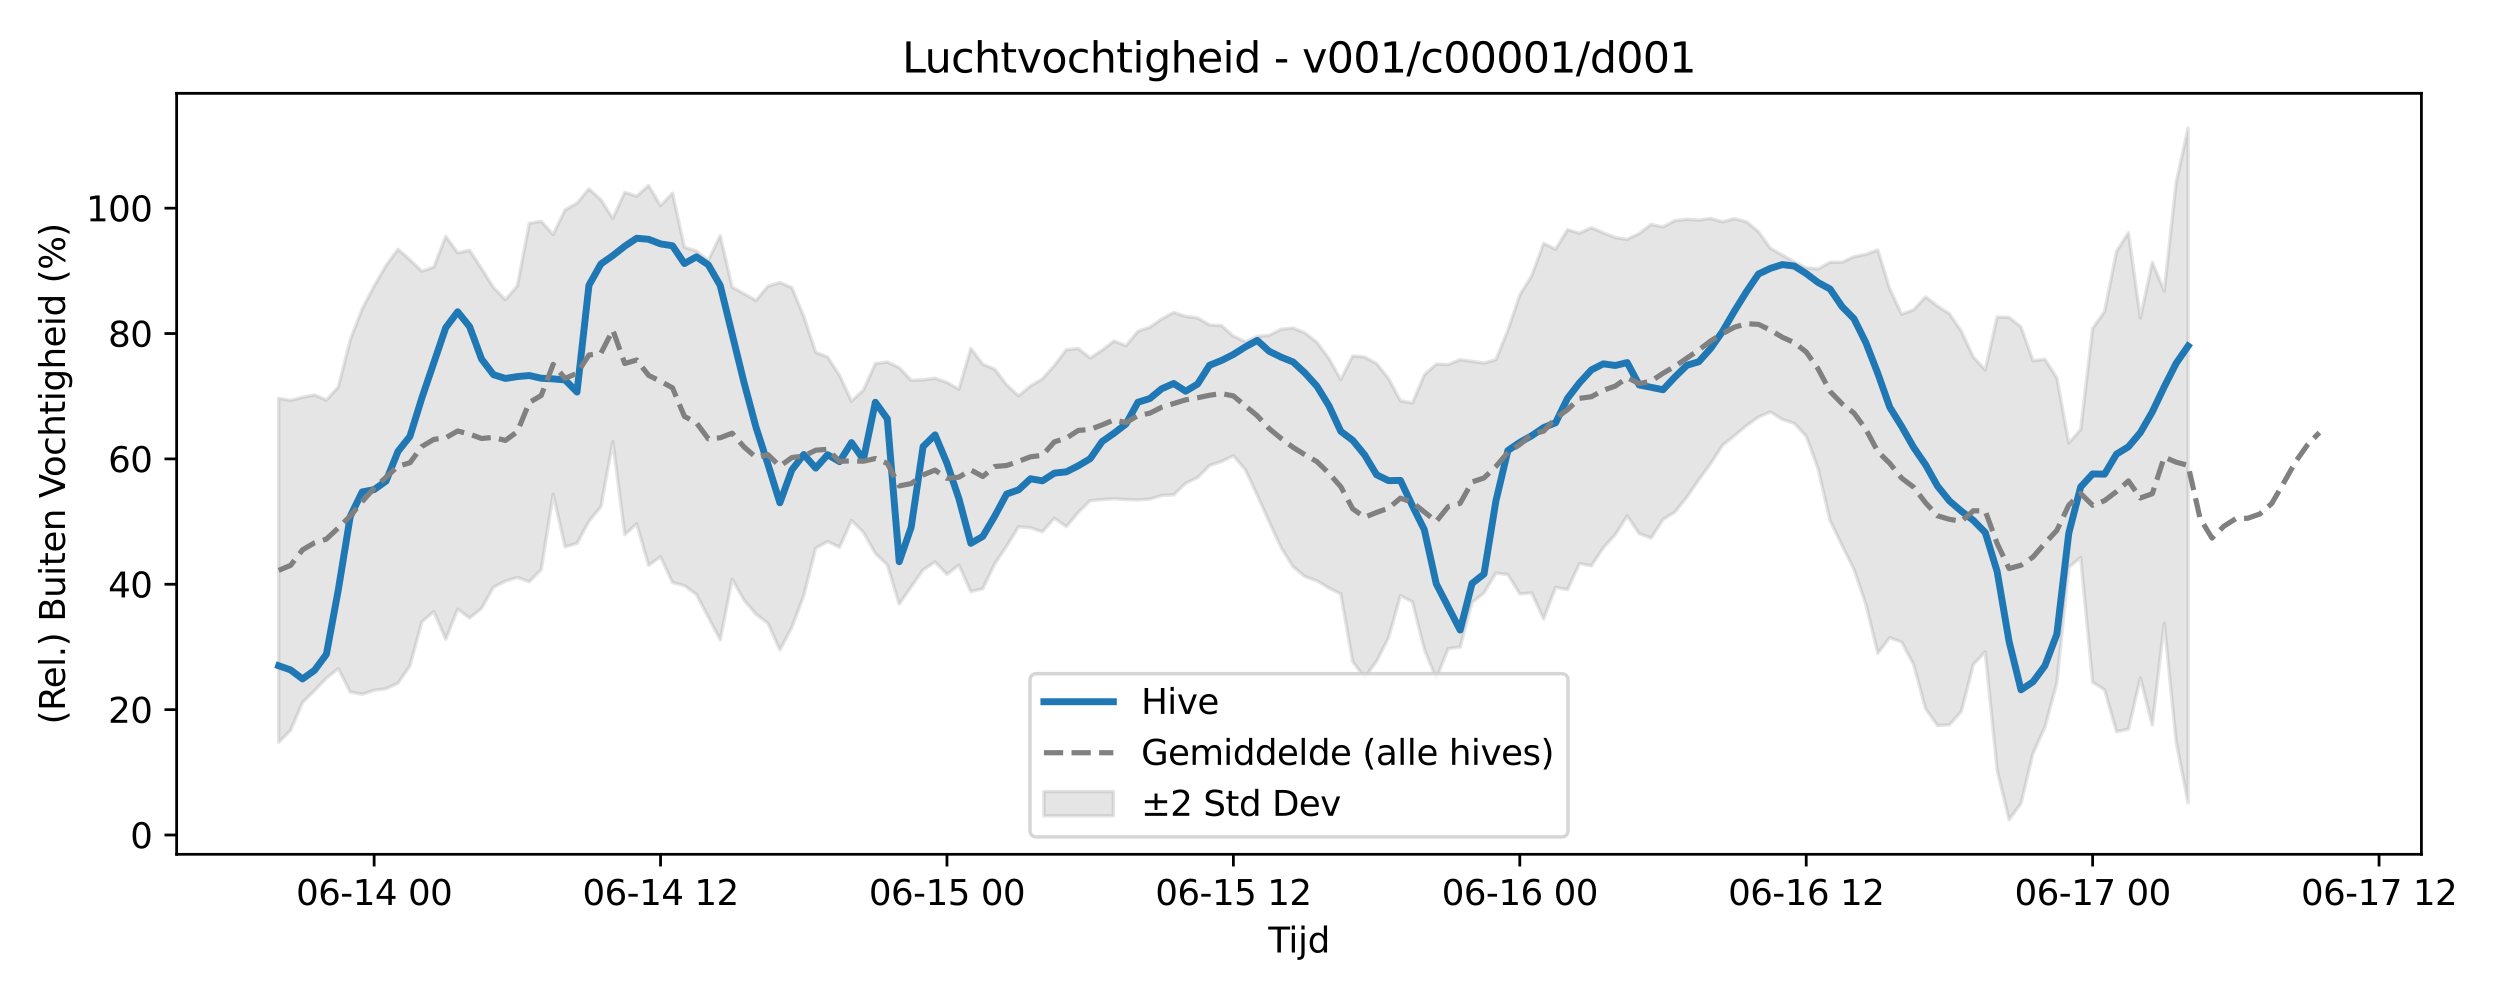 <?xml version="1.0" encoding="utf-8" standalone="no"?>
<!DOCTYPE svg PUBLIC "-//W3C//DTD SVG 1.1//EN"
  "http://www.w3.org/Graphics/SVG/1.1/DTD/svg11.dtd">
<svg xmlns:xlink="http://www.w3.org/1999/xlink" width="720pt" height="288pt" viewBox="0 0 720 288" xmlns="http://www.w3.org/2000/svg" version="1.1">
 <defs>
  <style type="text/css">*{stroke-linejoin: round; stroke-linecap: butt}</style>
 </defs>
 <g id="figure_1">
  <g id="patch_1">
   <path d="M 0 288 
L 720 288 
L 720 0 
L 0 0 
z
" style="fill: #ffffff"/>
  </g>
  <g id="axes_1">
   <g id="patch_2">
    <path d="M 50.87 246.04 
L 697.366 246.04 
L 697.366 26.88 
L 50.87 26.88 
z
" style="fill: #ffffff"/>
   </g>
   <g id="FillBetweenPolyCollection_1">
    <defs>
     <path id="m0b4babfa93" d="M 80.256 -173.273 
L 80.256 -74.184 
L 83.693 -77.679 
L 87.13 -85.698 
L 90.567 -89.067 
L 94.004 -92.716 
L 97.441 -95.414 
L 100.878 -88.701 
L 104.315 -88.053 
L 107.752 -89.182 
L 111.189 -89.645 
L 114.626 -91.266 
L 118.063 -96.252 
L 121.5 -108.92 
L 124.937 -111.843 
L 128.374 -103.891 
L 131.811 -112.551 
L 135.248 -110.031 
L 138.685 -112.783 
L 142.122 -118.868 
L 145.559 -120.623 
L 148.996 -121.707 
L 152.433 -120.457 
L 155.87 -123.959 
L 159.307 -145.637 
L 162.744 -130.539 
L 166.181 -131.5 
L 169.618 -137.879 
L 173.055 -142.057 
L 176.492 -160.827 
L 179.929 -134.02 
L 183.366 -137.135 
L 186.803 -125.184 
L 190.24 -127.658 
L 193.677 -120.226 
L 197.114 -119.332 
L 200.551 -116.817 
L 203.987 -110.263 
L 207.424 -103.742 
L 210.861 -121.165 
L 214.298 -115.14 
L 217.735 -111.084 
L 221.172 -108.505 
L 224.609 -100.816 
L 228.046 -107.329 
L 231.483 -116.449 
L 234.92 -130.129 
L 238.357 -132.044 
L 241.794 -130.364 
L 245.231 -138.091 
L 248.668 -134.677 
L 252.105 -128.615 
L 255.542 -125.345 
L 258.979 -114.016 
L 262.416 -118.978 
L 265.853 -123.856 
L 269.29 -126.157 
L 272.727 -122.583 
L 276.164 -125.256 
L 279.601 -117.648 
L 283.038 -118.445 
L 286.475 -125.616 
L 289.912 -130.704 
L 293.349 -136.281 
L 296.786 -136.017 
L 300.223 -134.844 
L 303.66 -138.761 
L 307.097 -136.319 
L 310.534 -140.415 
L 313.971 -143.796 
L 317.408 -144.122 
L 320.845 -144.348 
L 324.282 -144.128 
L 327.719 -144.05 
L 331.156 -144.255 
L 334.593 -145.321 
L 338.03 -145.477 
L 341.467 -148.832 
L 344.904 -150.447 
L 348.341 -153.942 
L 351.778 -155.079 
L 355.215 -156.749 
L 358.652 -152.728 
L 362.089 -145.387 
L 365.526 -137.726 
L 368.963 -130.294 
L 372.4 -124.814 
L 375.837 -121.93 
L 379.274 -120.73 
L 382.711 -118.644 
L 386.147 -116.965 
L 389.584 -97.407 
L 393.021 -92.905 
L 396.458 -97.55 
L 399.895 -104.325 
L 403.332 -116.47 
L 406.769 -114.681 
L 410.206 -101.003 
L 413.643 -92.496 
L 417.08 -101.195 
L 420.517 -101.655 
L 423.954 -114.459 
L 427.391 -117.263 
L 430.828 -122.937 
L 434.265 -122.529 
L 437.702 -116.967 
L 441.139 -117.217 
L 444.576 -109.758 
L 448.013 -118.865 
L 451.45 -118.17 
L 454.887 -125.698 
L 458.324 -125.067 
L 461.761 -130.264 
L 465.198 -134.03 
L 468.635 -139.419 
L 472.072 -134.316 
L 475.509 -133.05 
L 478.946 -138.368 
L 482.383 -140.547 
L 485.82 -144.838 
L 489.257 -149.831 
L 492.694 -154.537 
L 496.131 -159.788 
L 499.568 -162.548 
L 503.005 -165.428 
L 506.442 -167.921 
L 509.879 -169.371 
L 513.316 -167.206 
L 516.753 -166.087 
L 520.19 -162.387 
L 523.627 -152.938 
L 527.064 -138.067 
L 530.501 -130.966 
L 533.938 -124.045 
L 537.375 -113.968 
L 540.812 -99.866 
L 544.249 -104.351 
L 547.686 -103.077 
L 551.123 -96.631 
L 554.56 -83.893 
L 557.997 -79.056 
L 561.434 -79.237 
L 564.87 -83.118 
L 568.307 -96.603 
L 571.744 -100.29 
L 575.181 -66.224 
L 578.618 -51.922 
L 582.055 -56.624 
L 585.492 -70.999 
L 588.929 -78.574 
L 592.366 -91.3 
L 595.803 -124.623 
L 599.24 -127.429 
L 602.677 -91.518 
L 606.114 -89.362 
L 609.551 -77.299 
L 612.988 -77.998 
L 616.425 -92.767 
L 619.862 -79.182 
L 623.299 -108.474 
L 626.736 -74.34 
L 630.173 -56.784 
L 630.173 -251.158 
L 630.173 -251.158 
L 626.736 -235.438 
L 623.299 -204.222 
L 619.862 -212.453 
L 616.425 -196.401 
L 612.988 -220.998 
L 609.551 -215.559 
L 606.114 -198.281 
L 602.677 -193.437 
L 599.24 -164.311 
L 595.803 -160.393 
L 592.366 -179.182 
L 588.929 -184.507 
L 585.492 -184.139 
L 582.055 -193.82 
L 578.618 -196.596 
L 575.181 -196.707 
L 571.744 -181.442 
L 568.307 -185.188 
L 564.87 -192.63 
L 561.434 -197.637 
L 557.997 -199.847 
L 554.56 -202.524 
L 551.123 -198.76 
L 547.686 -197.498 
L 544.249 -204.778 
L 540.812 -216.012 
L 537.375 -214.753 
L 533.938 -214.045 
L 530.501 -212.472 
L 527.064 -212.48 
L 523.627 -210.539 
L 520.19 -210.864 
L 516.753 -212.572 
L 513.316 -214.53 
L 509.879 -216.483 
L 506.442 -221.26 
L 503.005 -224.114 
L 499.568 -225.034 
L 496.131 -224.115 
L 492.694 -225.093 
L 489.257 -224.615 
L 485.82 -224.855 
L 482.383 -224.443 
L 478.946 -222.65 
L 475.509 -223.369 
L 472.072 -220.719 
L 468.635 -219.08 
L 465.198 -219.561 
L 461.761 -220.963 
L 458.324 -222.42 
L 454.887 -220.844 
L 451.45 -221.838 
L 448.013 -216.208 
L 444.576 -217.905 
L 441.139 -208.589 
L 437.702 -203.011 
L 434.265 -192.875 
L 430.828 -184.403 
L 427.391 -183.442 
L 423.954 -183.924 
L 420.517 -184.417 
L 417.08 -182.987 
L 413.643 -183.14 
L 410.206 -180.05 
L 406.769 -171.942 
L 403.332 -172.577 
L 399.895 -178.979 
L 396.458 -183.296 
L 393.021 -185.164 
L 389.584 -185.494 
L 386.147 -178.684 
L 382.711 -184.768 
L 379.274 -189.387 
L 375.837 -192.117 
L 372.4 -193.521 
L 368.963 -193.174 
L 365.526 -191.416 
L 362.089 -191.123 
L 358.652 -189.592 
L 355.215 -191.203 
L 351.778 -194.23 
L 348.341 -194.396 
L 344.904 -196.438 
L 341.467 -196.867 
L 338.03 -198.021 
L 334.593 -196.148 
L 331.156 -193.758 
L 327.719 -192.571 
L 324.282 -188.427 
L 320.845 -189.806 
L 317.408 -187.135 
L 313.971 -184.899 
L 310.534 -187.644 
L 307.097 -187.278 
L 303.66 -182.747 
L 300.223 -178.876 
L 296.786 -176.878 
L 293.349 -173.983 
L 289.912 -177.17 
L 286.475 -181.673 
L 283.038 -183.099 
L 279.601 -187.672 
L 276.164 -175.895 
L 272.727 -177.88 
L 269.29 -179.069 
L 265.853 -178.602 
L 262.416 -178.477 
L 258.979 -182.098 
L 255.542 -183.75 
L 252.105 -183.282 
L 248.668 -175.655 
L 245.231 -172.465 
L 241.794 -179.891 
L 238.357 -185.157 
L 234.92 -186.548 
L 231.483 -196.884 
L 228.046 -205.135 
L 224.609 -206.645 
L 221.172 -205.576 
L 217.735 -201.458 
L 214.298 -203.402 
L 210.861 -205.311 
L 207.424 -220.107 
L 203.987 -212.982 
L 200.551 -215.712 
L 197.114 -216.816 
L 193.677 -232.388 
L 190.24 -228.727 
L 186.803 -234.591 
L 183.366 -231.483 
L 179.929 -232.615 
L 176.492 -225.084 
L 173.055 -230.481 
L 169.618 -233.628 
L 166.181 -229.467 
L 162.744 -227.54 
L 159.307 -220.456 
L 155.87 -224.25 
L 152.433 -223.677 
L 148.996 -205.672 
L 145.559 -201.685 
L 142.122 -205.202 
L 138.685 -210.651 
L 135.248 -215.913 
L 131.811 -215.189 
L 128.374 -219.938 
L 124.937 -211.049 
L 121.5 -209.884 
L 118.063 -213.185 
L 114.626 -216.195 
L 111.189 -211.54 
L 107.752 -205.625 
L 104.315 -199.034 
L 100.878 -190.116 
L 97.441 -176.543 
L 94.004 -172.777 
L 90.567 -174.259 
L 87.13 -173.605 
L 83.693 -172.683 
L 80.256 -173.273 
z
" style="stroke: #808080; stroke-opacity: 0.2"/>
    </defs>
    <g clip-path="url(#p33e4d9b9db)">
     <use xlink:href="#m0b4babfa93" x="0" y="288" style="fill: #808080; fill-opacity: 0.2; stroke: #808080; stroke-opacity: 0.2"/>
    </g>
   </g>
   <g id="matplotlib.axis_1">
    <g id="xtick_1">
     <g id="line2d_1">
      <defs>
       <path id="m28dfb45bac" d="M 0 0 
L 0 3.5 
" style="stroke: #000000; stroke-width: 0.8"/>
      </defs>
      <g>
       <use xlink:href="#m28dfb45bac" x="107.752" y="246.04" style="stroke: #000000; stroke-width: 0.8"/>
      </g>
     </g>
     <g id="text_1">
      <!-- 06-14 00 -->
      <g transform="translate(85.272 260.638) scale(0.1 -0.1)">
       <defs>
        <path id="DejaVuSans-30" d="M 2034 4250 
Q 1547 4250 1301 3770 
Q 1056 3291 1056 2328 
Q 1056 1369 1301 889 
Q 1547 409 2034 409 
Q 2525 409 2770 889 
Q 3016 1369 3016 2328 
Q 3016 3291 2770 3770 
Q 2525 4250 2034 4250 
z
M 2034 4750 
Q 2819 4750 3233 4129 
Q 3647 3509 3647 2328 
Q 3647 1150 3233 529 
Q 2819 -91 2034 -91 
Q 1250 -91 836 529 
Q 422 1150 422 2328 
Q 422 3509 836 4129 
Q 1250 4750 2034 4750 
z
" transform="scale(0.016)"/>
        <path id="DejaVuSans-36" d="M 2113 2584 
Q 1688 2584 1439 2293 
Q 1191 2003 1191 1497 
Q 1191 994 1439 701 
Q 1688 409 2113 409 
Q 2538 409 2786 701 
Q 3034 994 3034 1497 
Q 3034 2003 2786 2293 
Q 2538 2584 2113 2584 
z
M 3366 4563 
L 3366 3988 
Q 3128 4100 2886 4159 
Q 2644 4219 2406 4219 
Q 1781 4219 1451 3797 
Q 1122 3375 1075 2522 
Q 1259 2794 1537 2939 
Q 1816 3084 2150 3084 
Q 2853 3084 3261 2657 
Q 3669 2231 3669 1497 
Q 3669 778 3244 343 
Q 2819 -91 2113 -91 
Q 1303 -91 875 529 
Q 447 1150 447 2328 
Q 447 3434 972 4092 
Q 1497 4750 2381 4750 
Q 2619 4750 2861 4703 
Q 3103 4656 3366 4563 
z
" transform="scale(0.016)"/>
        <path id="DejaVuSans-2d" d="M 313 2009 
L 1997 2009 
L 1997 1497 
L 313 1497 
L 313 2009 
z
" transform="scale(0.016)"/>
        <path id="DejaVuSans-31" d="M 794 531 
L 1825 531 
L 1825 4091 
L 703 3866 
L 703 4441 
L 1819 4666 
L 2450 4666 
L 2450 531 
L 3481 531 
L 3481 0 
L 794 0 
L 794 531 
z
" transform="scale(0.016)"/>
        <path id="DejaVuSans-34" d="M 2419 4116 
L 825 1625 
L 2419 1625 
L 2419 4116 
z
M 2253 4666 
L 3047 4666 
L 3047 1625 
L 3713 1625 
L 3713 1100 
L 3047 1100 
L 3047 0 
L 2419 0 
L 2419 1100 
L 313 1100 
L 313 1709 
L 2253 4666 
z
" transform="scale(0.016)"/>
        <path id="DejaVuSans-20" transform="scale(0.016)"/>
       </defs>
       <use xlink:href="#DejaVuSans-30"/>
       <use xlink:href="#DejaVuSans-36" transform="translate(63.623 0)"/>
       <use xlink:href="#DejaVuSans-2d" transform="translate(127.246 0)"/>
       <use xlink:href="#DejaVuSans-31" transform="translate(163.33 0)"/>
       <use xlink:href="#DejaVuSans-34" transform="translate(226.953 0)"/>
       <use xlink:href="#DejaVuSans-20" transform="translate(290.576 0)"/>
       <use xlink:href="#DejaVuSans-30" transform="translate(322.363 0)"/>
       <use xlink:href="#DejaVuSans-30" transform="translate(385.986 0)"/>
      </g>
     </g>
    </g>
    <g id="xtick_2">
     <g id="line2d_2">
      <g>
       <use xlink:href="#m28dfb45bac" x="190.24" y="246.04" style="stroke: #000000; stroke-width: 0.8"/>
      </g>
     </g>
     <g id="text_2">
      <!-- 06-14 12 -->
      <g transform="translate(167.759 260.638) scale(0.1 -0.1)">
       <defs>
        <path id="DejaVuSans-32" d="M 1228 531 
L 3431 531 
L 3431 0 
L 469 0 
L 469 531 
Q 828 903 1448 1529 
Q 2069 2156 2228 2338 
Q 2531 2678 2651 2914 
Q 2772 3150 2772 3378 
Q 2772 3750 2511 3984 
Q 2250 4219 1831 4219 
Q 1534 4219 1204 4116 
Q 875 4013 500 3803 
L 500 4441 
Q 881 4594 1212 4672 
Q 1544 4750 1819 4750 
Q 2544 4750 2975 4387 
Q 3406 4025 3406 3419 
Q 3406 3131 3298 2873 
Q 3191 2616 2906 2266 
Q 2828 2175 2409 1742 
Q 1991 1309 1228 531 
z
" transform="scale(0.016)"/>
       </defs>
       <use xlink:href="#DejaVuSans-30"/>
       <use xlink:href="#DejaVuSans-36" transform="translate(63.623 0)"/>
       <use xlink:href="#DejaVuSans-2d" transform="translate(127.246 0)"/>
       <use xlink:href="#DejaVuSans-31" transform="translate(163.33 0)"/>
       <use xlink:href="#DejaVuSans-34" transform="translate(226.953 0)"/>
       <use xlink:href="#DejaVuSans-20" transform="translate(290.576 0)"/>
       <use xlink:href="#DejaVuSans-31" transform="translate(322.363 0)"/>
       <use xlink:href="#DejaVuSans-32" transform="translate(385.986 0)"/>
      </g>
     </g>
    </g>
    <g id="xtick_3">
     <g id="line2d_3">
      <g>
       <use xlink:href="#m28dfb45bac" x="272.727" y="246.04" style="stroke: #000000; stroke-width: 0.8"/>
      </g>
     </g>
     <g id="text_3">
      <!-- 06-15 00 -->
      <g transform="translate(250.247 260.638) scale(0.1 -0.1)">
       <defs>
        <path id="DejaVuSans-35" d="M 691 4666 
L 3169 4666 
L 3169 4134 
L 1269 4134 
L 1269 2991 
Q 1406 3038 1543 3061 
Q 1681 3084 1819 3084 
Q 2600 3084 3056 2656 
Q 3513 2228 3513 1497 
Q 3513 744 3044 326 
Q 2575 -91 1722 -91 
Q 1428 -91 1123 -41 
Q 819 9 494 109 
L 494 744 
Q 775 591 1075 516 
Q 1375 441 1709 441 
Q 2250 441 2565 725 
Q 2881 1009 2881 1497 
Q 2881 1984 2565 2268 
Q 2250 2553 1709 2553 
Q 1456 2553 1204 2497 
Q 953 2441 691 2322 
L 691 4666 
z
" transform="scale(0.016)"/>
       </defs>
       <use xlink:href="#DejaVuSans-30"/>
       <use xlink:href="#DejaVuSans-36" transform="translate(63.623 0)"/>
       <use xlink:href="#DejaVuSans-2d" transform="translate(127.246 0)"/>
       <use xlink:href="#DejaVuSans-31" transform="translate(163.33 0)"/>
       <use xlink:href="#DejaVuSans-35" transform="translate(226.953 0)"/>
       <use xlink:href="#DejaVuSans-20" transform="translate(290.576 0)"/>
       <use xlink:href="#DejaVuSans-30" transform="translate(322.363 0)"/>
       <use xlink:href="#DejaVuSans-30" transform="translate(385.986 0)"/>
      </g>
     </g>
    </g>
    <g id="xtick_4">
     <g id="line2d_4">
      <g>
       <use xlink:href="#m28dfb45bac" x="355.215" y="246.04" style="stroke: #000000; stroke-width: 0.8"/>
      </g>
     </g>
     <g id="text_4">
      <!-- 06-15 12 -->
      <g transform="translate(332.734 260.638) scale(0.1 -0.1)">
       <use xlink:href="#DejaVuSans-30"/>
       <use xlink:href="#DejaVuSans-36" transform="translate(63.623 0)"/>
       <use xlink:href="#DejaVuSans-2d" transform="translate(127.246 0)"/>
       <use xlink:href="#DejaVuSans-31" transform="translate(163.33 0)"/>
       <use xlink:href="#DejaVuSans-35" transform="translate(226.953 0)"/>
       <use xlink:href="#DejaVuSans-20" transform="translate(290.576 0)"/>
       <use xlink:href="#DejaVuSans-31" transform="translate(322.363 0)"/>
       <use xlink:href="#DejaVuSans-32" transform="translate(385.986 0)"/>
      </g>
     </g>
    </g>
    <g id="xtick_5">
     <g id="line2d_5">
      <g>
       <use xlink:href="#m28dfb45bac" x="437.702" y="246.04" style="stroke: #000000; stroke-width: 0.8"/>
      </g>
     </g>
     <g id="text_5">
      <!-- 06-16 00 -->
      <g transform="translate(415.222 260.638) scale(0.1 -0.1)">
       <use xlink:href="#DejaVuSans-30"/>
       <use xlink:href="#DejaVuSans-36" transform="translate(63.623 0)"/>
       <use xlink:href="#DejaVuSans-2d" transform="translate(127.246 0)"/>
       <use xlink:href="#DejaVuSans-31" transform="translate(163.33 0)"/>
       <use xlink:href="#DejaVuSans-36" transform="translate(226.953 0)"/>
       <use xlink:href="#DejaVuSans-20" transform="translate(290.576 0)"/>
       <use xlink:href="#DejaVuSans-30" transform="translate(322.363 0)"/>
       <use xlink:href="#DejaVuSans-30" transform="translate(385.986 0)"/>
      </g>
     </g>
    </g>
    <g id="xtick_6">
     <g id="line2d_6">
      <g>
       <use xlink:href="#m28dfb45bac" x="520.19" y="246.04" style="stroke: #000000; stroke-width: 0.8"/>
      </g>
     </g>
     <g id="text_6">
      <!-- 06-16 12 -->
      <g transform="translate(497.709 260.638) scale(0.1 -0.1)">
       <use xlink:href="#DejaVuSans-30"/>
       <use xlink:href="#DejaVuSans-36" transform="translate(63.623 0)"/>
       <use xlink:href="#DejaVuSans-2d" transform="translate(127.246 0)"/>
       <use xlink:href="#DejaVuSans-31" transform="translate(163.33 0)"/>
       <use xlink:href="#DejaVuSans-36" transform="translate(226.953 0)"/>
       <use xlink:href="#DejaVuSans-20" transform="translate(290.576 0)"/>
       <use xlink:href="#DejaVuSans-31" transform="translate(322.363 0)"/>
       <use xlink:href="#DejaVuSans-32" transform="translate(385.986 0)"/>
      </g>
     </g>
    </g>
    <g id="xtick_7">
     <g id="line2d_7">
      <g>
       <use xlink:href="#m28dfb45bac" x="602.677" y="246.04" style="stroke: #000000; stroke-width: 0.8"/>
      </g>
     </g>
     <g id="text_7">
      <!-- 06-17 00 -->
      <g transform="translate(580.197 260.638) scale(0.1 -0.1)">
       <defs>
        <path id="DejaVuSans-37" d="M 525 4666 
L 3525 4666 
L 3525 4397 
L 1831 0 
L 1172 0 
L 2766 4134 
L 525 4134 
L 525 4666 
z
" transform="scale(0.016)"/>
       </defs>
       <use xlink:href="#DejaVuSans-30"/>
       <use xlink:href="#DejaVuSans-36" transform="translate(63.623 0)"/>
       <use xlink:href="#DejaVuSans-2d" transform="translate(127.246 0)"/>
       <use xlink:href="#DejaVuSans-31" transform="translate(163.33 0)"/>
       <use xlink:href="#DejaVuSans-37" transform="translate(226.953 0)"/>
       <use xlink:href="#DejaVuSans-20" transform="translate(290.576 0)"/>
       <use xlink:href="#DejaVuSans-30" transform="translate(322.363 0)"/>
       <use xlink:href="#DejaVuSans-30" transform="translate(385.986 0)"/>
      </g>
     </g>
    </g>
    <g id="xtick_8">
     <g id="line2d_8">
      <g>
       <use xlink:href="#m28dfb45bac" x="685.165" y="246.04" style="stroke: #000000; stroke-width: 0.8"/>
      </g>
     </g>
     <g id="text_8">
      <!-- 06-17 12 -->
      <g transform="translate(662.684 260.638) scale(0.1 -0.1)">
       <use xlink:href="#DejaVuSans-30"/>
       <use xlink:href="#DejaVuSans-36" transform="translate(63.623 0)"/>
       <use xlink:href="#DejaVuSans-2d" transform="translate(127.246 0)"/>
       <use xlink:href="#DejaVuSans-31" transform="translate(163.33 0)"/>
       <use xlink:href="#DejaVuSans-37" transform="translate(226.953 0)"/>
       <use xlink:href="#DejaVuSans-20" transform="translate(290.576 0)"/>
       <use xlink:href="#DejaVuSans-31" transform="translate(322.363 0)"/>
       <use xlink:href="#DejaVuSans-32" transform="translate(385.986 0)"/>
      </g>
     </g>
    </g>
    <g id="text_9">
     <!-- Tijd -->
     <g transform="translate(365.268 274.317) scale(0.1 -0.1)">
      <defs>
       <path id="DejaVuSans-54" d="M -19 4666 
L 3928 4666 
L 3928 4134 
L 2272 4134 
L 2272 0 
L 1638 0 
L 1638 4134 
L -19 4134 
L -19 4666 
z
" transform="scale(0.016)"/>
       <path id="DejaVuSans-69" d="M 603 3500 
L 1178 3500 
L 1178 0 
L 603 0 
L 603 3500 
z
M 603 4863 
L 1178 4863 
L 1178 4134 
L 603 4134 
L 603 4863 
z
" transform="scale(0.016)"/>
       <path id="DejaVuSans-6a" d="M 603 3500 
L 1178 3500 
L 1178 -63 
Q 1178 -731 923 -1031 
Q 669 -1331 103 -1331 
L -116 -1331 
L -116 -844 
L 38 -844 
Q 366 -844 484 -692 
Q 603 -541 603 -63 
L 603 3500 
z
M 603 4863 
L 1178 4863 
L 1178 4134 
L 603 4134 
L 603 4863 
z
" transform="scale(0.016)"/>
       <path id="DejaVuSans-64" d="M 2906 2969 
L 2906 4863 
L 3481 4863 
L 3481 0 
L 2906 0 
L 2906 525 
Q 2725 213 2448 61 
Q 2172 -91 1784 -91 
Q 1150 -91 751 415 
Q 353 922 353 1747 
Q 353 2572 751 3078 
Q 1150 3584 1784 3584 
Q 2172 3584 2448 3432 
Q 2725 3281 2906 2969 
z
M 947 1747 
Q 947 1113 1208 752 
Q 1469 391 1925 391 
Q 2381 391 2643 752 
Q 2906 1113 2906 1747 
Q 2906 2381 2643 2742 
Q 2381 3103 1925 3103 
Q 1469 3103 1208 2742 
Q 947 2381 947 1747 
z
" transform="scale(0.016)"/>
      </defs>
      <use xlink:href="#DejaVuSans-54"/>
      <use xlink:href="#DejaVuSans-69" transform="translate(57.959 0)"/>
      <use xlink:href="#DejaVuSans-6a" transform="translate(85.742 0)"/>
      <use xlink:href="#DejaVuSans-64" transform="translate(113.525 0)"/>
     </g>
    </g>
   </g>
   <g id="matplotlib.axis_2">
    <g id="ytick_1">
     <g id="line2d_9">
      <defs>
       <path id="mb072e81828" d="M 0 0 
L -3.5 0 
" style="stroke: #000000; stroke-width: 0.8"/>
      </defs>
      <g>
       <use xlink:href="#mb072e81828" x="50.87" y="240.481" style="stroke: #000000; stroke-width: 0.8"/>
      </g>
     </g>
     <g id="text_10">
      <!-- 0 -->
      <g transform="translate(37.508 244.28) scale(0.1 -0.1)">
       <use xlink:href="#DejaVuSans-30"/>
      </g>
     </g>
    </g>
    <g id="ytick_2">
     <g id="line2d_10">
      <g>
       <use xlink:href="#mb072e81828" x="50.87" y="204.375" style="stroke: #000000; stroke-width: 0.8"/>
      </g>
     </g>
     <g id="text_11">
      <!-- 20 -->
      <g transform="translate(31.145 208.174) scale(0.1 -0.1)">
       <use xlink:href="#DejaVuSans-32"/>
       <use xlink:href="#DejaVuSans-30" transform="translate(63.623 0)"/>
      </g>
     </g>
    </g>
    <g id="ytick_3">
     <g id="line2d_11">
      <g>
       <use xlink:href="#mb072e81828" x="50.87" y="168.269" style="stroke: #000000; stroke-width: 0.8"/>
      </g>
     </g>
     <g id="text_12">
      <!-- 40 -->
      <g transform="translate(31.145 172.068) scale(0.1 -0.1)">
       <use xlink:href="#DejaVuSans-34"/>
       <use xlink:href="#DejaVuSans-30" transform="translate(63.623 0)"/>
      </g>
     </g>
    </g>
    <g id="ytick_4">
     <g id="line2d_12">
      <g>
       <use xlink:href="#mb072e81828" x="50.87" y="132.163" style="stroke: #000000; stroke-width: 0.8"/>
      </g>
     </g>
     <g id="text_13">
      <!-- 60 -->
      <g transform="translate(31.145 135.962) scale(0.1 -0.1)">
       <use xlink:href="#DejaVuSans-36"/>
       <use xlink:href="#DejaVuSans-30" transform="translate(63.623 0)"/>
      </g>
     </g>
    </g>
    <g id="ytick_5">
     <g id="line2d_13">
      <g>
       <use xlink:href="#mb072e81828" x="50.87" y="96.057" style="stroke: #000000; stroke-width: 0.8"/>
      </g>
     </g>
     <g id="text_14">
      <!-- 80 -->
      <g transform="translate(31.145 99.857) scale(0.1 -0.1)">
       <defs>
        <path id="DejaVuSans-38" d="M 2034 2216 
Q 1584 2216 1326 1975 
Q 1069 1734 1069 1313 
Q 1069 891 1326 650 
Q 1584 409 2034 409 
Q 2484 409 2743 651 
Q 3003 894 3003 1313 
Q 3003 1734 2745 1975 
Q 2488 2216 2034 2216 
z
M 1403 2484 
Q 997 2584 770 2862 
Q 544 3141 544 3541 
Q 544 4100 942 4425 
Q 1341 4750 2034 4750 
Q 2731 4750 3128 4425 
Q 3525 4100 3525 3541 
Q 3525 3141 3298 2862 
Q 3072 2584 2669 2484 
Q 3125 2378 3379 2068 
Q 3634 1759 3634 1313 
Q 3634 634 3220 271 
Q 2806 -91 2034 -91 
Q 1263 -91 848 271 
Q 434 634 434 1313 
Q 434 1759 690 2068 
Q 947 2378 1403 2484 
z
M 1172 3481 
Q 1172 3119 1398 2916 
Q 1625 2713 2034 2713 
Q 2441 2713 2670 2916 
Q 2900 3119 2900 3481 
Q 2900 3844 2670 4047 
Q 2441 4250 2034 4250 
Q 1625 4250 1398 4047 
Q 1172 3844 1172 3481 
z
" transform="scale(0.016)"/>
       </defs>
       <use xlink:href="#DejaVuSans-38"/>
       <use xlink:href="#DejaVuSans-30" transform="translate(63.623 0)"/>
      </g>
     </g>
    </g>
    <g id="ytick_6">
     <g id="line2d_14">
      <g>
       <use xlink:href="#mb072e81828" x="50.87" y="59.952" style="stroke: #000000; stroke-width: 0.8"/>
      </g>
     </g>
     <g id="text_15">
      <!-- 100 -->
      <g transform="translate(24.782 63.751) scale(0.1 -0.1)">
       <use xlink:href="#DejaVuSans-31"/>
       <use xlink:href="#DejaVuSans-30" transform="translate(63.623 0)"/>
       <use xlink:href="#DejaVuSans-30" transform="translate(127.246 0)"/>
      </g>
     </g>
    </g>
    <g id="text_16">
     <!-- (Rel.) Buiten Vochtigheid (%) -->
     <g transform="translate(18.703 208.621) rotate(-90) scale(0.1 -0.1)">
      <defs>
       <path id="DejaVuSans-28" d="M 1984 4856 
Q 1566 4138 1362 3434 
Q 1159 2731 1159 2009 
Q 1159 1288 1364 580 
Q 1569 -128 1984 -844 
L 1484 -844 
Q 1016 -109 783 600 
Q 550 1309 550 2009 
Q 550 2706 781 3412 
Q 1013 4119 1484 4856 
L 1984 4856 
z
" transform="scale(0.016)"/>
       <path id="DejaVuSans-52" d="M 2841 2188 
Q 3044 2119 3236 1894 
Q 3428 1669 3622 1275 
L 4263 0 
L 3584 0 
L 2988 1197 
Q 2756 1666 2539 1819 
Q 2322 1972 1947 1972 
L 1259 1972 
L 1259 0 
L 628 0 
L 628 4666 
L 2053 4666 
Q 2853 4666 3247 4331 
Q 3641 3997 3641 3322 
Q 3641 2881 3436 2590 
Q 3231 2300 2841 2188 
z
M 1259 4147 
L 1259 2491 
L 2053 2491 
Q 2509 2491 2742 2702 
Q 2975 2913 2975 3322 
Q 2975 3731 2742 3939 
Q 2509 4147 2053 4147 
L 1259 4147 
z
" transform="scale(0.016)"/>
       <path id="DejaVuSans-65" d="M 3597 1894 
L 3597 1613 
L 953 1613 
Q 991 1019 1311 708 
Q 1631 397 2203 397 
Q 2534 397 2845 478 
Q 3156 559 3463 722 
L 3463 178 
Q 3153 47 2828 -22 
Q 2503 -91 2169 -91 
Q 1331 -91 842 396 
Q 353 884 353 1716 
Q 353 2575 817 3079 
Q 1281 3584 2069 3584 
Q 2775 3584 3186 3129 
Q 3597 2675 3597 1894 
z
M 3022 2063 
Q 3016 2534 2758 2815 
Q 2500 3097 2075 3097 
Q 1594 3097 1305 2825 
Q 1016 2553 972 2059 
L 3022 2063 
z
" transform="scale(0.016)"/>
       <path id="DejaVuSans-6c" d="M 603 4863 
L 1178 4863 
L 1178 0 
L 603 0 
L 603 4863 
z
" transform="scale(0.016)"/>
       <path id="DejaVuSans-2e" d="M 684 794 
L 1344 794 
L 1344 0 
L 684 0 
L 684 794 
z
" transform="scale(0.016)"/>
       <path id="DejaVuSans-29" d="M 513 4856 
L 1013 4856 
Q 1481 4119 1714 3412 
Q 1947 2706 1947 2009 
Q 1947 1309 1714 600 
Q 1481 -109 1013 -844 
L 513 -844 
Q 928 -128 1133 580 
Q 1338 1288 1338 2009 
Q 1338 2731 1133 3434 
Q 928 4138 513 4856 
z
" transform="scale(0.016)"/>
       <path id="DejaVuSans-42" d="M 1259 2228 
L 1259 519 
L 2272 519 
Q 2781 519 3026 730 
Q 3272 941 3272 1375 
Q 3272 1813 3026 2020 
Q 2781 2228 2272 2228 
L 1259 2228 
z
M 1259 4147 
L 1259 2741 
L 2194 2741 
Q 2656 2741 2882 2914 
Q 3109 3088 3109 3444 
Q 3109 3797 2882 3972 
Q 2656 4147 2194 4147 
L 1259 4147 
z
M 628 4666 
L 2241 4666 
Q 2963 4666 3353 4366 
Q 3744 4066 3744 3513 
Q 3744 3084 3544 2831 
Q 3344 2578 2956 2516 
Q 3422 2416 3680 2098 
Q 3938 1781 3938 1306 
Q 3938 681 3513 340 
Q 3088 0 2303 0 
L 628 0 
L 628 4666 
z
" transform="scale(0.016)"/>
       <path id="DejaVuSans-75" d="M 544 1381 
L 544 3500 
L 1119 3500 
L 1119 1403 
Q 1119 906 1312 657 
Q 1506 409 1894 409 
Q 2359 409 2629 706 
Q 2900 1003 2900 1516 
L 2900 3500 
L 3475 3500 
L 3475 0 
L 2900 0 
L 2900 538 
Q 2691 219 2414 64 
Q 2138 -91 1772 -91 
Q 1169 -91 856 284 
Q 544 659 544 1381 
z
M 1991 3584 
L 1991 3584 
z
" transform="scale(0.016)"/>
       <path id="DejaVuSans-74" d="M 1172 4494 
L 1172 3500 
L 2356 3500 
L 2356 3053 
L 1172 3053 
L 1172 1153 
Q 1172 725 1289 603 
Q 1406 481 1766 481 
L 2356 481 
L 2356 0 
L 1766 0 
Q 1100 0 847 248 
Q 594 497 594 1153 
L 594 3053 
L 172 3053 
L 172 3500 
L 594 3500 
L 594 4494 
L 1172 4494 
z
" transform="scale(0.016)"/>
       <path id="DejaVuSans-6e" d="M 3513 2113 
L 3513 0 
L 2938 0 
L 2938 2094 
Q 2938 2591 2744 2837 
Q 2550 3084 2163 3084 
Q 1697 3084 1428 2787 
Q 1159 2491 1159 1978 
L 1159 0 
L 581 0 
L 581 3500 
L 1159 3500 
L 1159 2956 
Q 1366 3272 1645 3428 
Q 1925 3584 2291 3584 
Q 2894 3584 3203 3211 
Q 3513 2838 3513 2113 
z
" transform="scale(0.016)"/>
       <path id="DejaVuSans-56" d="M 1831 0 
L 50 4666 
L 709 4666 
L 2188 738 
L 3669 4666 
L 4325 4666 
L 2547 0 
L 1831 0 
z
" transform="scale(0.016)"/>
       <path id="DejaVuSans-6f" d="M 1959 3097 
Q 1497 3097 1228 2736 
Q 959 2375 959 1747 
Q 959 1119 1226 758 
Q 1494 397 1959 397 
Q 2419 397 2687 759 
Q 2956 1122 2956 1747 
Q 2956 2369 2687 2733 
Q 2419 3097 1959 3097 
z
M 1959 3584 
Q 2709 3584 3137 3096 
Q 3566 2609 3566 1747 
Q 3566 888 3137 398 
Q 2709 -91 1959 -91 
Q 1206 -91 779 398 
Q 353 888 353 1747 
Q 353 2609 779 3096 
Q 1206 3584 1959 3584 
z
" transform="scale(0.016)"/>
       <path id="DejaVuSans-63" d="M 3122 3366 
L 3122 2828 
Q 2878 2963 2633 3030 
Q 2388 3097 2138 3097 
Q 1578 3097 1268 2742 
Q 959 2388 959 1747 
Q 959 1106 1268 751 
Q 1578 397 2138 397 
Q 2388 397 2633 464 
Q 2878 531 3122 666 
L 3122 134 
Q 2881 22 2623 -34 
Q 2366 -91 2075 -91 
Q 1284 -91 818 406 
Q 353 903 353 1747 
Q 353 2603 823 3093 
Q 1294 3584 2113 3584 
Q 2378 3584 2631 3529 
Q 2884 3475 3122 3366 
z
" transform="scale(0.016)"/>
       <path id="DejaVuSans-68" d="M 3513 2113 
L 3513 0 
L 2938 0 
L 2938 2094 
Q 2938 2591 2744 2837 
Q 2550 3084 2163 3084 
Q 1697 3084 1428 2787 
Q 1159 2491 1159 1978 
L 1159 0 
L 581 0 
L 581 4863 
L 1159 4863 
L 1159 2956 
Q 1366 3272 1645 3428 
Q 1925 3584 2291 3584 
Q 2894 3584 3203 3211 
Q 3513 2838 3513 2113 
z
" transform="scale(0.016)"/>
       <path id="DejaVuSans-67" d="M 2906 1791 
Q 2906 2416 2648 2759 
Q 2391 3103 1925 3103 
Q 1463 3103 1205 2759 
Q 947 2416 947 1791 
Q 947 1169 1205 825 
Q 1463 481 1925 481 
Q 2391 481 2648 825 
Q 2906 1169 2906 1791 
z
M 3481 434 
Q 3481 -459 3084 -895 
Q 2688 -1331 1869 -1331 
Q 1566 -1331 1297 -1286 
Q 1028 -1241 775 -1147 
L 775 -588 
Q 1028 -725 1275 -790 
Q 1522 -856 1778 -856 
Q 2344 -856 2625 -561 
Q 2906 -266 2906 331 
L 2906 616 
Q 2728 306 2450 153 
Q 2172 0 1784 0 
Q 1141 0 747 490 
Q 353 981 353 1791 
Q 353 2603 747 3093 
Q 1141 3584 1784 3584 
Q 2172 3584 2450 3431 
Q 2728 3278 2906 2969 
L 2906 3500 
L 3481 3500 
L 3481 434 
z
" transform="scale(0.016)"/>
       <path id="DejaVuSans-25" d="M 4653 2053 
Q 4381 2053 4226 1822 
Q 4072 1591 4072 1178 
Q 4072 772 4226 539 
Q 4381 306 4653 306 
Q 4919 306 5073 539 
Q 5228 772 5228 1178 
Q 5228 1588 5073 1820 
Q 4919 2053 4653 2053 
z
M 4653 2450 
Q 5147 2450 5437 2106 
Q 5728 1763 5728 1178 
Q 5728 594 5436 251 
Q 5144 -91 4653 -91 
Q 4153 -91 3862 251 
Q 3572 594 3572 1178 
Q 3572 1766 3864 2108 
Q 4156 2450 4653 2450 
z
M 1428 4353 
Q 1159 4353 1004 4120 
Q 850 3888 850 3481 
Q 850 3069 1003 2837 
Q 1156 2606 1428 2606 
Q 1700 2606 1854 2837 
Q 2009 3069 2009 3481 
Q 2009 3884 1853 4118 
Q 1697 4353 1428 4353 
z
M 4250 4750 
L 4750 4750 
L 1831 -91 
L 1331 -91 
L 4250 4750 
z
M 1428 4750 
Q 1922 4750 2215 4408 
Q 2509 4066 2509 3481 
Q 2509 2891 2217 2550 
Q 1925 2209 1428 2209 
Q 931 2209 642 2551 
Q 353 2894 353 3481 
Q 353 4063 643 4406 
Q 934 4750 1428 4750 
z
" transform="scale(0.016)"/>
      </defs>
      <use xlink:href="#DejaVuSans-28"/>
      <use xlink:href="#DejaVuSans-52" transform="translate(39.014 0)"/>
      <use xlink:href="#DejaVuSans-65" transform="translate(103.996 0)"/>
      <use xlink:href="#DejaVuSans-6c" transform="translate(165.52 0)"/>
      <use xlink:href="#DejaVuSans-2e" transform="translate(193.303 0)"/>
      <use xlink:href="#DejaVuSans-29" transform="translate(225.09 0)"/>
      <use xlink:href="#DejaVuSans-20" transform="translate(264.104 0)"/>
      <use xlink:href="#DejaVuSans-42" transform="translate(295.891 0)"/>
      <use xlink:href="#DejaVuSans-75" transform="translate(364.494 0)"/>
      <use xlink:href="#DejaVuSans-69" transform="translate(427.873 0)"/>
      <use xlink:href="#DejaVuSans-74" transform="translate(455.656 0)"/>
      <use xlink:href="#DejaVuSans-65" transform="translate(494.865 0)"/>
      <use xlink:href="#DejaVuSans-6e" transform="translate(556.389 0)"/>
      <use xlink:href="#DejaVuSans-20" transform="translate(619.768 0)"/>
      <use xlink:href="#DejaVuSans-56" transform="translate(651.555 0)"/>
      <use xlink:href="#DejaVuSans-6f" transform="translate(712.213 0)"/>
      <use xlink:href="#DejaVuSans-63" transform="translate(773.395 0)"/>
      <use xlink:href="#DejaVuSans-68" transform="translate(828.375 0)"/>
      <use xlink:href="#DejaVuSans-74" transform="translate(891.754 0)"/>
      <use xlink:href="#DejaVuSans-69" transform="translate(930.963 0)"/>
      <use xlink:href="#DejaVuSans-67" transform="translate(958.746 0)"/>
      <use xlink:href="#DejaVuSans-68" transform="translate(1022.223 0)"/>
      <use xlink:href="#DejaVuSans-65" transform="translate(1085.602 0)"/>
      <use xlink:href="#DejaVuSans-69" transform="translate(1147.125 0)"/>
      <use xlink:href="#DejaVuSans-64" transform="translate(1174.908 0)"/>
      <use xlink:href="#DejaVuSans-20" transform="translate(1238.385 0)"/>
      <use xlink:href="#DejaVuSans-28" transform="translate(1270.172 0)"/>
      <use xlink:href="#DejaVuSans-25" transform="translate(1309.186 0)"/>
      <use xlink:href="#DejaVuSans-29" transform="translate(1404.205 0)"/>
     </g>
    </g>
   </g>
   <g id="line2d_15">
    <path d="M 80.256 191.738 
L 83.693 192.941 
L 87.13 195.529 
L 90.567 193.062 
L 94.004 188.428 
L 97.441 169.834 
L 100.878 148.712 
L 104.315 141.671 
L 107.752 141.009 
L 111.189 138.542 
L 114.626 129.997 
L 118.063 125.664 
L 121.5 114.592 
L 128.374 94.372 
L 131.811 89.799 
L 135.248 94.072 
L 138.685 103.399 
L 142.122 107.912 
L 145.559 108.995 
L 148.996 108.454 
L 152.433 108.153 
L 155.87 108.935 
L 159.307 109.116 
L 162.744 109.417 
L 166.181 112.907 
L 169.618 82.157 
L 173.055 76.019 
L 176.492 73.612 
L 179.929 70.904 
L 183.366 68.617 
L 186.803 68.918 
L 190.24 70.242 
L 193.677 70.783 
L 197.114 75.898 
L 200.551 73.973 
L 203.987 76.259 
L 207.424 82.217 
L 214.298 110.259 
L 217.735 123.077 
L 221.172 133.728 
L 224.609 144.8 
L 228.046 135.353 
L 231.483 130.9 
L 234.92 134.811 
L 238.357 130.96 
L 241.794 132.946 
L 245.231 127.469 
L 248.668 132.344 
L 252.105 115.855 
L 255.542 120.609 
L 258.979 161.77 
L 262.416 151.841 
L 265.853 128.613 
L 269.29 125.243 
L 272.727 133.427 
L 276.164 143.597 
L 279.601 156.475 
L 283.038 154.489 
L 286.475 148.652 
L 289.912 142.273 
L 293.349 141.069 
L 296.786 137.88 
L 300.223 138.482 
L 303.66 136.255 
L 307.097 135.894 
L 310.534 134.149 
L 313.971 132.103 
L 317.408 127.169 
L 320.845 124.762 
L 324.282 122.114 
L 327.719 115.855 
L 331.156 114.772 
L 334.593 111.944 
L 338.03 110.44 
L 341.467 112.666 
L 344.904 110.62 
L 348.341 105.204 
L 351.778 103.82 
L 355.215 102.075 
L 358.652 99.909 
L 362.089 98.043 
L 365.526 101.172 
L 368.963 102.857 
L 372.4 104.241 
L 375.837 107.431 
L 379.274 111.222 
L 382.711 116.818 
L 386.147 124.22 
L 389.584 126.808 
L 393.021 131.02 
L 396.458 136.737 
L 399.895 138.422 
L 403.332 138.361 
L 406.769 145.643 
L 410.206 152.563 
L 413.643 168.149 
L 420.517 181.448 
L 423.954 168.028 
L 427.391 165.321 
L 430.828 144.259 
L 434.265 129.756 
L 437.702 127.409 
L 441.139 125.484 
L 444.576 123.137 
L 448.013 121.753 
L 451.45 114.712 
L 454.887 110.259 
L 458.324 106.528 
L 461.761 104.783 
L 465.198 105.264 
L 468.635 104.422 
L 472.072 110.861 
L 478.946 112.245 
L 482.383 108.574 
L 485.82 105.204 
L 489.257 104.181 
L 492.694 100.33 
L 496.131 95.395 
L 499.568 89.498 
L 503.005 83.962 
L 506.442 78.907 
L 509.879 77.282 
L 513.316 76.199 
L 516.753 76.62 
L 520.19 78.787 
L 523.627 81.374 
L 527.064 83.24 
L 530.501 88.295 
L 533.938 91.785 
L 537.375 98.705 
L 540.812 107.551 
L 544.249 117.27 
L 547.686 122.836 
L 551.123 128.854 
L 554.56 133.848 
L 557.997 139.986 
L 561.434 144.259 
L 564.87 147.207 
L 568.307 149.855 
L 571.744 153.345 
L 575.181 164.598 
L 578.618 184.757 
L 582.055 198.658 
L 585.492 196.372 
L 588.929 191.738 
L 592.366 182.651 
L 595.803 153.586 
L 599.24 140.227 
L 602.677 136.496 
L 606.114 136.556 
L 609.551 130.779 
L 612.988 128.673 
L 616.425 124.581 
L 619.862 118.624 
L 623.299 111.402 
L 626.736 104.633 
L 630.173 99.668 
L 630.173 99.668 
" clip-path="url(#p33e4d9b9db)" style="fill: none; stroke: #1f77b4; stroke-width: 2; stroke-linecap: square"/>
   </g>
   <g id="line2d_16">
    <path d="M 80.256 164.272 
L 83.693 162.819 
L 87.13 158.349 
L 90.567 156.337 
L 94.004 155.254 
L 97.441 152.022 
L 100.878 148.591 
L 104.315 144.456 
L 107.752 140.597 
L 114.626 134.269 
L 118.063 133.282 
L 121.5 128.598 
L 124.937 126.554 
L 128.374 126.085 
L 131.811 124.13 
L 135.248 125.028 
L 138.685 126.283 
L 142.122 125.965 
L 145.559 126.846 
L 148.996 124.31 
L 152.433 115.933 
L 155.87 113.895 
L 159.307 104.953 
L 162.744 108.961 
L 166.181 107.517 
L 169.618 102.247 
L 173.055 101.731 
L 176.492 95.044 
L 179.929 104.683 
L 183.366 103.691 
L 186.803 108.113 
L 190.24 109.808 
L 193.677 111.693 
L 197.114 119.926 
L 200.551 121.736 
L 203.987 126.378 
L 207.424 126.075 
L 210.861 124.762 
L 214.298 128.729 
L 217.735 131.729 
L 221.172 130.96 
L 224.609 134.269 
L 228.046 131.768 
L 231.483 131.334 
L 234.92 129.662 
L 238.357 129.399 
L 241.794 132.872 
L 245.231 132.722 
L 248.668 132.834 
L 252.105 132.052 
L 255.542 133.453 
L 258.979 139.943 
L 262.416 139.273 
L 265.853 136.771 
L 269.29 135.387 
L 272.727 137.768 
L 276.164 137.424 
L 279.601 135.34 
L 283.038 137.228 
L 286.475 134.355 
L 289.912 134.063 
L 293.349 132.868 
L 296.786 131.553 
L 300.223 131.14 
L 303.66 127.246 
L 307.097 126.201 
L 310.534 123.971 
L 313.971 123.653 
L 317.408 122.372 
L 320.845 120.923 
L 324.282 121.723 
L 327.719 119.69 
L 331.156 118.993 
L 334.593 117.265 
L 341.467 115.151 
L 344.904 114.557 
L 348.341 113.831 
L 351.778 113.345 
L 355.215 114.024 
L 362.089 119.745 
L 365.526 123.429 
L 368.963 126.266 
L 372.4 128.832 
L 375.837 130.977 
L 379.274 132.941 
L 382.711 136.294 
L 386.147 140.175 
L 389.584 146.55 
L 393.021 148.965 
L 396.458 147.577 
L 399.895 146.348 
L 403.332 143.476 
L 406.769 144.689 
L 413.643 150.182 
L 417.08 145.909 
L 420.517 144.964 
L 423.954 138.808 
L 427.391 137.648 
L 430.828 134.33 
L 434.265 130.298 
L 437.702 128.011 
L 441.139 125.097 
L 444.576 124.168 
L 448.013 120.463 
L 451.45 117.996 
L 454.887 114.729 
L 458.324 114.256 
L 461.761 112.387 
L 465.198 111.205 
L 468.635 108.75 
L 472.072 110.483 
L 475.509 109.791 
L 478.946 107.491 
L 482.383 105.505 
L 489.257 100.777 
L 492.694 98.185 
L 496.131 96.049 
L 499.568 94.209 
L 503.005 93.229 
L 506.442 93.41 
L 509.879 95.073 
L 513.316 97.132 
L 516.753 98.671 
L 520.19 101.374 
L 523.627 106.262 
L 527.064 112.726 
L 530.501 116.281 
L 533.938 118.955 
L 537.375 123.64 
L 540.812 130.061 
L 544.249 133.436 
L 547.686 137.712 
L 551.123 140.304 
L 554.56 144.792 
L 557.997 148.548 
L 561.434 149.563 
L 564.87 150.126 
L 568.307 147.104 
L 571.744 147.134 
L 575.181 156.535 
L 578.618 163.741 
L 582.055 162.778 
L 585.492 160.431 
L 588.929 156.46 
L 592.366 152.759 
L 595.803 145.492 
L 599.24 142.13 
L 602.677 145.522 
L 606.114 144.179 
L 609.551 141.571 
L 612.988 138.502 
L 616.425 143.416 
L 619.862 142.183 
L 623.299 131.652 
L 626.736 133.111 
L 630.173 134.029 
L 633.61 149.253 
L 637.047 154.97 
L 640.484 151.54 
L 643.921 149.374 
L 647.358 149.253 
L 650.795 148.05 
L 654.232 145.041 
L 657.669 139.144 
L 661.106 133.006 
L 664.543 128.131 
L 667.98 124.581 
L 667.98 124.581 
" clip-path="url(#p33e4d9b9db)" style="fill: none; stroke-dasharray: 5.55,2.4; stroke-dashoffset: 0; stroke: #808080; stroke-width: 1.5"/>
   </g>
   <g id="patch_3">
    <path d="M 50.87 246.04 
L 50.87 26.88 
" style="fill: none; stroke: #000000; stroke-width: 0.8; stroke-linejoin: miter; stroke-linecap: square"/>
   </g>
   <g id="patch_4">
    <path d="M 697.366 246.04 
L 697.366 26.88 
" style="fill: none; stroke: #000000; stroke-width: 0.8; stroke-linejoin: miter; stroke-linecap: square"/>
   </g>
   <g id="patch_5">
    <path d="M 50.87 246.04 
L 697.366 246.04 
" style="fill: none; stroke: #000000; stroke-width: 0.8; stroke-linejoin: miter; stroke-linecap: square"/>
   </g>
   <g id="patch_6">
    <path d="M 50.87 26.88 
L 697.366 26.88 
" style="fill: none; stroke: #000000; stroke-width: 0.8; stroke-linejoin: miter; stroke-linecap: square"/>
   </g>
   <g id="text_17">
    <!-- Luchtvochtigheid - v001/c00001/d001 -->
    <g transform="translate(259.828 20.88) scale(0.12 -0.12)">
     <defs>
      <path id="DejaVuSans-4c" d="M 628 4666 
L 1259 4666 
L 1259 531 
L 3531 531 
L 3531 0 
L 628 0 
L 628 4666 
z
" transform="scale(0.016)"/>
      <path id="DejaVuSans-76" d="M 191 3500 
L 800 3500 
L 1894 563 
L 2988 3500 
L 3597 3500 
L 2284 0 
L 1503 0 
L 191 3500 
z
" transform="scale(0.016)"/>
      <path id="DejaVuSans-2f" d="M 1625 4666 
L 2156 4666 
L 531 -594 
L 0 -594 
L 1625 4666 
z
" transform="scale(0.016)"/>
     </defs>
     <use xlink:href="#DejaVuSans-4c"/>
     <use xlink:href="#DejaVuSans-75" transform="translate(53.963 0)"/>
     <use xlink:href="#DejaVuSans-63" transform="translate(117.342 0)"/>
     <use xlink:href="#DejaVuSans-68" transform="translate(172.322 0)"/>
     <use xlink:href="#DejaVuSans-74" transform="translate(235.701 0)"/>
     <use xlink:href="#DejaVuSans-76" transform="translate(274.91 0)"/>
     <use xlink:href="#DejaVuSans-6f" transform="translate(334.09 0)"/>
     <use xlink:href="#DejaVuSans-63" transform="translate(395.271 0)"/>
     <use xlink:href="#DejaVuSans-68" transform="translate(450.252 0)"/>
     <use xlink:href="#DejaVuSans-74" transform="translate(513.631 0)"/>
     <use xlink:href="#DejaVuSans-69" transform="translate(552.84 0)"/>
     <use xlink:href="#DejaVuSans-67" transform="translate(580.623 0)"/>
     <use xlink:href="#DejaVuSans-68" transform="translate(644.1 0)"/>
     <use xlink:href="#DejaVuSans-65" transform="translate(707.479 0)"/>
     <use xlink:href="#DejaVuSans-69" transform="translate(769.002 0)"/>
     <use xlink:href="#DejaVuSans-64" transform="translate(796.785 0)"/>
     <use xlink:href="#DejaVuSans-20" transform="translate(860.262 0)"/>
     <use xlink:href="#DejaVuSans-2d" transform="translate(892.049 0)"/>
     <use xlink:href="#DejaVuSans-20" transform="translate(928.133 0)"/>
     <use xlink:href="#DejaVuSans-76" transform="translate(959.92 0)"/>
     <use xlink:href="#DejaVuSans-30" transform="translate(1019.1 0)"/>
     <use xlink:href="#DejaVuSans-30" transform="translate(1082.723 0)"/>
     <use xlink:href="#DejaVuSans-31" transform="translate(1146.346 0)"/>
     <use xlink:href="#DejaVuSans-2f" transform="translate(1209.969 0)"/>
     <use xlink:href="#DejaVuSans-63" transform="translate(1243.66 0)"/>
     <use xlink:href="#DejaVuSans-30" transform="translate(1298.641 0)"/>
     <use xlink:href="#DejaVuSans-30" transform="translate(1362.264 0)"/>
     <use xlink:href="#DejaVuSans-30" transform="translate(1425.887 0)"/>
     <use xlink:href="#DejaVuSans-30" transform="translate(1489.51 0)"/>
     <use xlink:href="#DejaVuSans-31" transform="translate(1553.133 0)"/>
     <use xlink:href="#DejaVuSans-2f" transform="translate(1616.756 0)"/>
     <use xlink:href="#DejaVuSans-64" transform="translate(1650.447 0)"/>
     <use xlink:href="#DejaVuSans-30" transform="translate(1713.924 0)"/>
     <use xlink:href="#DejaVuSans-30" transform="translate(1777.547 0)"/>
     <use xlink:href="#DejaVuSans-31" transform="translate(1841.17 0)"/>
    </g>
   </g>
   <g id="legend_1">
    <g id="patch_7">
     <path d="M 298.646 241.04 
L 449.59 241.04 
Q 451.59 241.04 451.59 239.04 
L 451.59 196.006 
Q 451.59 194.006 449.59 194.006 
L 298.646 194.006 
Q 296.646 194.006 296.646 196.006 
L 296.646 239.04 
Q 296.646 241.04 298.646 241.04 
z
" style="fill: #ffffff; opacity: 0.8; stroke: #cccccc; stroke-linejoin: miter"/>
    </g>
    <g id="line2d_17">
     <path d="M 300.646 202.104 
L 310.646 202.104 
L 320.646 202.104 
" style="fill: none; stroke: #1f77b4; stroke-width: 2; stroke-linecap: square"/>
    </g>
    <g id="text_18">
     <!-- Hive -->
     <g transform="translate(328.646 205.604) scale(0.1 -0.1)">
      <defs>
       <path id="DejaVuSans-48" d="M 628 4666 
L 1259 4666 
L 1259 2753 
L 3553 2753 
L 3553 4666 
L 4184 4666 
L 4184 0 
L 3553 0 
L 3553 2222 
L 1259 2222 
L 1259 0 
L 628 0 
L 628 4666 
z
" transform="scale(0.016)"/>
      </defs>
      <use xlink:href="#DejaVuSans-48"/>
      <use xlink:href="#DejaVuSans-69" transform="translate(75.195 0)"/>
      <use xlink:href="#DejaVuSans-76" transform="translate(102.979 0)"/>
      <use xlink:href="#DejaVuSans-65" transform="translate(162.158 0)"/>
     </g>
    </g>
    <g id="line2d_18">
     <path d="M 300.646 216.782 
L 310.646 216.782 
L 320.646 216.782 
" style="fill: none; stroke-dasharray: 5.55,2.4; stroke-dashoffset: 0; stroke: #808080; stroke-width: 1.5"/>
    </g>
    <g id="text_19">
     <!-- Gemiddelde (alle hives) -->
     <g transform="translate(328.646 220.282) scale(0.1 -0.1)">
      <defs>
       <path id="DejaVuSans-47" d="M 3809 666 
L 3809 1919 
L 2778 1919 
L 2778 2438 
L 4434 2438 
L 4434 434 
Q 4069 175 3628 42 
Q 3188 -91 2688 -91 
Q 1594 -91 976 548 
Q 359 1188 359 2328 
Q 359 3472 976 4111 
Q 1594 4750 2688 4750 
Q 3144 4750 3555 4637 
Q 3966 4525 4313 4306 
L 4313 3634 
Q 3963 3931 3569 4081 
Q 3175 4231 2741 4231 
Q 1884 4231 1454 3753 
Q 1025 3275 1025 2328 
Q 1025 1384 1454 906 
Q 1884 428 2741 428 
Q 3075 428 3337 486 
Q 3600 544 3809 666 
z
" transform="scale(0.016)"/>
       <path id="DejaVuSans-6d" d="M 3328 2828 
Q 3544 3216 3844 3400 
Q 4144 3584 4550 3584 
Q 5097 3584 5394 3201 
Q 5691 2819 5691 2113 
L 5691 0 
L 5113 0 
L 5113 2094 
Q 5113 2597 4934 2840 
Q 4756 3084 4391 3084 
Q 3944 3084 3684 2787 
Q 3425 2491 3425 1978 
L 3425 0 
L 2847 0 
L 2847 2094 
Q 2847 2600 2669 2842 
Q 2491 3084 2119 3084 
Q 1678 3084 1418 2786 
Q 1159 2488 1159 1978 
L 1159 0 
L 581 0 
L 581 3500 
L 1159 3500 
L 1159 2956 
Q 1356 3278 1631 3431 
Q 1906 3584 2284 3584 
Q 2666 3584 2933 3390 
Q 3200 3197 3328 2828 
z
" transform="scale(0.016)"/>
       <path id="DejaVuSans-61" d="M 2194 1759 
Q 1497 1759 1228 1600 
Q 959 1441 959 1056 
Q 959 750 1161 570 
Q 1363 391 1709 391 
Q 2188 391 2477 730 
Q 2766 1069 2766 1631 
L 2766 1759 
L 2194 1759 
z
M 3341 1997 
L 3341 0 
L 2766 0 
L 2766 531 
Q 2569 213 2275 61 
Q 1981 -91 1556 -91 
Q 1019 -91 701 211 
Q 384 513 384 1019 
Q 384 1609 779 1909 
Q 1175 2209 1959 2209 
L 2766 2209 
L 2766 2266 
Q 2766 2663 2505 2880 
Q 2244 3097 1772 3097 
Q 1472 3097 1187 3025 
Q 903 2953 641 2809 
L 641 3341 
Q 956 3463 1253 3523 
Q 1550 3584 1831 3584 
Q 2591 3584 2966 3190 
Q 3341 2797 3341 1997 
z
" transform="scale(0.016)"/>
       <path id="DejaVuSans-73" d="M 2834 3397 
L 2834 2853 
Q 2591 2978 2328 3040 
Q 2066 3103 1784 3103 
Q 1356 3103 1142 2972 
Q 928 2841 928 2578 
Q 928 2378 1081 2264 
Q 1234 2150 1697 2047 
L 1894 2003 
Q 2506 1872 2764 1633 
Q 3022 1394 3022 966 
Q 3022 478 2636 193 
Q 2250 -91 1575 -91 
Q 1294 -91 989 -36 
Q 684 19 347 128 
L 347 722 
Q 666 556 975 473 
Q 1284 391 1588 391 
Q 1994 391 2212 530 
Q 2431 669 2431 922 
Q 2431 1156 2273 1281 
Q 2116 1406 1581 1522 
L 1381 1569 
Q 847 1681 609 1914 
Q 372 2147 372 2553 
Q 372 3047 722 3315 
Q 1072 3584 1716 3584 
Q 2034 3584 2315 3537 
Q 2597 3491 2834 3397 
z
" transform="scale(0.016)"/>
      </defs>
      <use xlink:href="#DejaVuSans-47"/>
      <use xlink:href="#DejaVuSans-65" transform="translate(77.49 0)"/>
      <use xlink:href="#DejaVuSans-6d" transform="translate(139.014 0)"/>
      <use xlink:href="#DejaVuSans-69" transform="translate(236.426 0)"/>
      <use xlink:href="#DejaVuSans-64" transform="translate(264.209 0)"/>
      <use xlink:href="#DejaVuSans-64" transform="translate(327.686 0)"/>
      <use xlink:href="#DejaVuSans-65" transform="translate(391.162 0)"/>
      <use xlink:href="#DejaVuSans-6c" transform="translate(452.686 0)"/>
      <use xlink:href="#DejaVuSans-64" transform="translate(480.469 0)"/>
      <use xlink:href="#DejaVuSans-65" transform="translate(543.945 0)"/>
      <use xlink:href="#DejaVuSans-20" transform="translate(605.469 0)"/>
      <use xlink:href="#DejaVuSans-28" transform="translate(637.256 0)"/>
      <use xlink:href="#DejaVuSans-61" transform="translate(676.27 0)"/>
      <use xlink:href="#DejaVuSans-6c" transform="translate(737.549 0)"/>
      <use xlink:href="#DejaVuSans-6c" transform="translate(765.332 0)"/>
      <use xlink:href="#DejaVuSans-65" transform="translate(793.115 0)"/>
      <use xlink:href="#DejaVuSans-20" transform="translate(854.639 0)"/>
      <use xlink:href="#DejaVuSans-68" transform="translate(886.426 0)"/>
      <use xlink:href="#DejaVuSans-69" transform="translate(949.805 0)"/>
      <use xlink:href="#DejaVuSans-76" transform="translate(977.588 0)"/>
      <use xlink:href="#DejaVuSans-65" transform="translate(1036.768 0)"/>
      <use xlink:href="#DejaVuSans-73" transform="translate(1098.291 0)"/>
      <use xlink:href="#DejaVuSans-29" transform="translate(1150.391 0)"/>
     </g>
    </g>
    <g id="patch_8">
     <path d="M 300.646 234.96 
L 320.646 234.96 
L 320.646 227.96 
L 300.646 227.96 
z
" style="fill: #808080; fill-opacity: 0.2; stroke: #808080; stroke-opacity: 0.2; stroke-linejoin: miter"/>
    </g>
    <g id="text_20">
     <!-- ±2 Std Dev -->
     <g transform="translate(328.646 234.96) scale(0.1 -0.1)">
      <defs>
       <path id="DejaVuSans-b1" d="M 2944 4013 
L 2944 2803 
L 4684 2803 
L 4684 2272 
L 2944 2272 
L 2944 1063 
L 2419 1063 
L 2419 2272 
L 678 2272 
L 678 2803 
L 2419 2803 
L 2419 4013 
L 2944 4013 
z
M 678 531 
L 4684 531 
L 4684 0 
L 678 0 
L 678 531 
z
" transform="scale(0.016)"/>
       <path id="DejaVuSans-53" d="M 3425 4513 
L 3425 3897 
Q 3066 4069 2747 4153 
Q 2428 4238 2131 4238 
Q 1616 4238 1336 4038 
Q 1056 3838 1056 3469 
Q 1056 3159 1242 3001 
Q 1428 2844 1947 2747 
L 2328 2669 
Q 3034 2534 3370 2195 
Q 3706 1856 3706 1288 
Q 3706 609 3251 259 
Q 2797 -91 1919 -91 
Q 1588 -91 1214 -16 
Q 841 59 441 206 
L 441 856 
Q 825 641 1194 531 
Q 1563 422 1919 422 
Q 2459 422 2753 634 
Q 3047 847 3047 1241 
Q 3047 1584 2836 1778 
Q 2625 1972 2144 2069 
L 1759 2144 
Q 1053 2284 737 2584 
Q 422 2884 422 3419 
Q 422 4038 858 4394 
Q 1294 4750 2059 4750 
Q 2388 4750 2728 4690 
Q 3069 4631 3425 4513 
z
" transform="scale(0.016)"/>
       <path id="DejaVuSans-44" d="M 1259 4147 
L 1259 519 
L 2022 519 
Q 2988 519 3436 956 
Q 3884 1394 3884 2338 
Q 3884 3275 3436 3711 
Q 2988 4147 2022 4147 
L 1259 4147 
z
M 628 4666 
L 1925 4666 
Q 3281 4666 3915 4102 
Q 4550 3538 4550 2338 
Q 4550 1131 3912 565 
Q 3275 0 1925 0 
L 628 0 
L 628 4666 
z
" transform="scale(0.016)"/>
      </defs>
      <use xlink:href="#DejaVuSans-b1"/>
      <use xlink:href="#DejaVuSans-32" transform="translate(83.789 0)"/>
      <use xlink:href="#DejaVuSans-20" transform="translate(147.412 0)"/>
      <use xlink:href="#DejaVuSans-53" transform="translate(179.199 0)"/>
      <use xlink:href="#DejaVuSans-74" transform="translate(242.676 0)"/>
      <use xlink:href="#DejaVuSans-64" transform="translate(281.885 0)"/>
      <use xlink:href="#DejaVuSans-20" transform="translate(345.361 0)"/>
      <use xlink:href="#DejaVuSans-44" transform="translate(377.148 0)"/>
      <use xlink:href="#DejaVuSans-65" transform="translate(454.15 0)"/>
      <use xlink:href="#DejaVuSans-76" transform="translate(515.674 0)"/>
     </g>
    </g>
   </g>
  </g>
 </g>
 <defs>
  <clipPath id="p33e4d9b9db">
   <rect x="50.87" y="26.88" width="646.496" height="219.16"/>
  </clipPath>
 </defs>
</svg>
